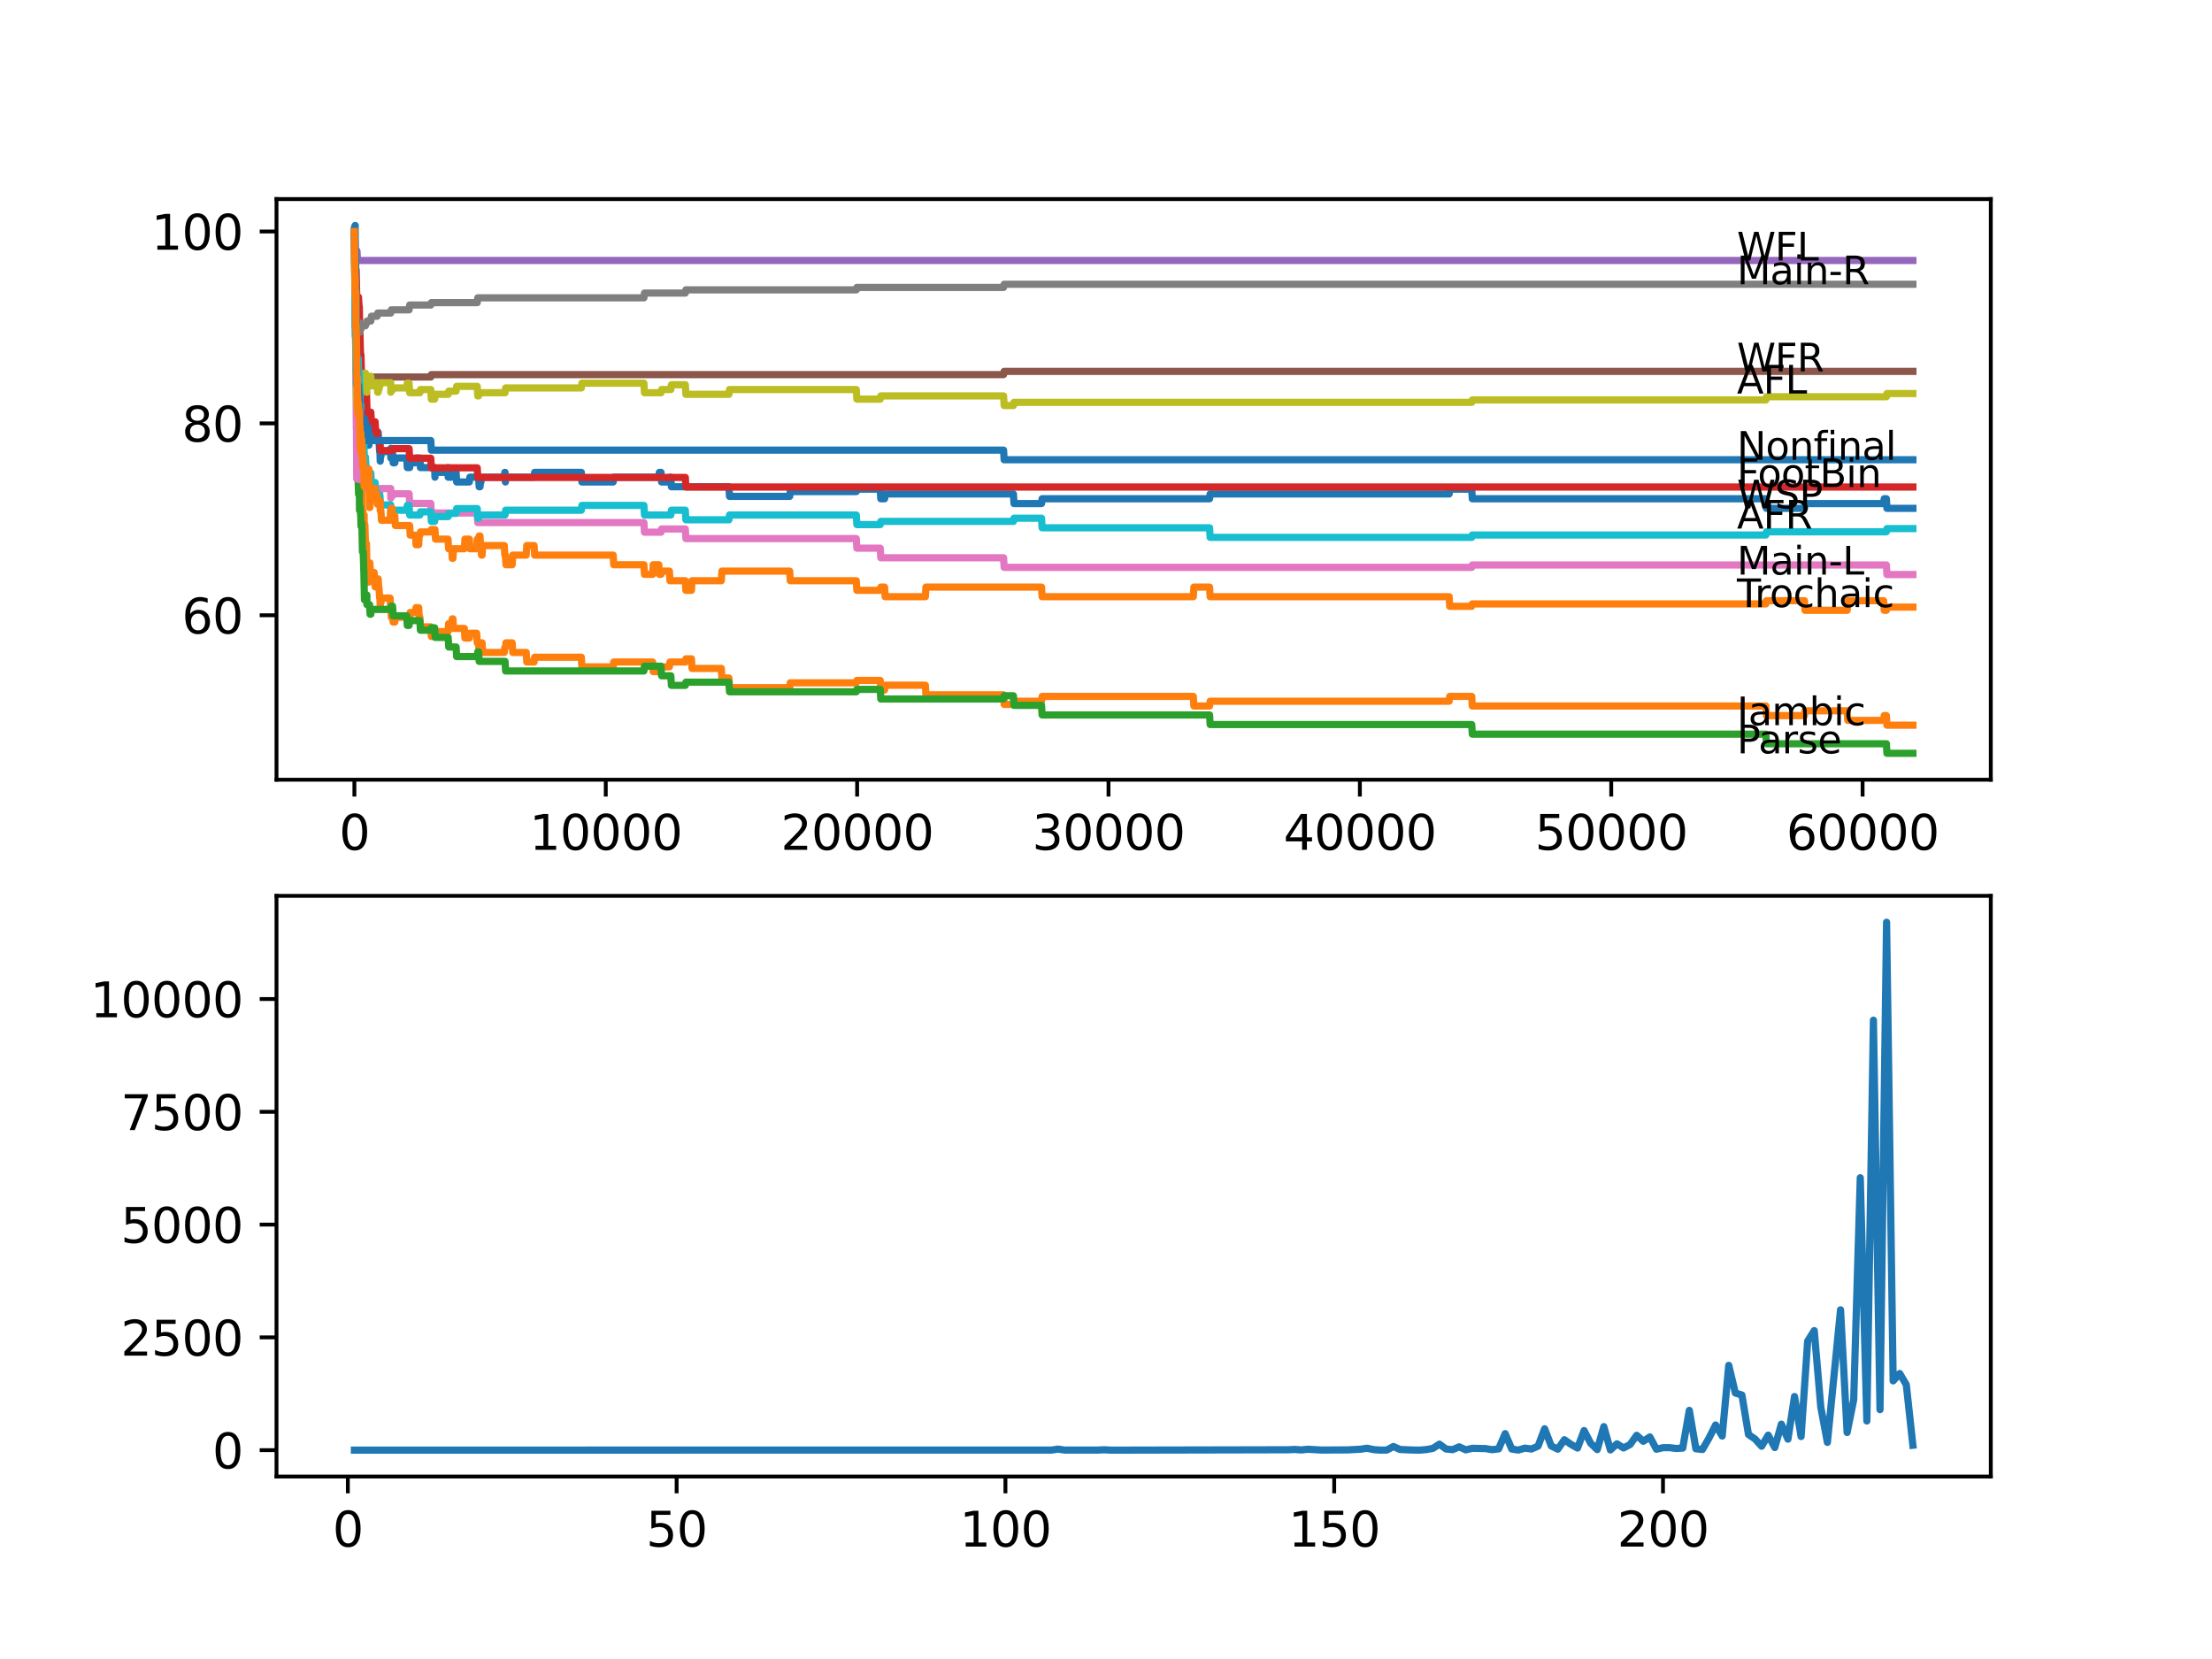 <?xml version="1.0" encoding="utf-8" standalone="no"?>
<!DOCTYPE svg PUBLIC "-//W3C//DTD SVG 1.1//EN"
  "http://www.w3.org/Graphics/SVG/1.1/DTD/svg11.dtd">
<svg xmlns:xlink="http://www.w3.org/1999/xlink" width="460.8pt" height="345.6pt" viewBox="0 0 460.8 345.6" xmlns="http://www.w3.org/2000/svg" version="1.1">
 <defs>
  <style type="text/css">*{stroke-linejoin: round; stroke-linecap: butt}</style>
 </defs>
 <g id="figure_1">
  <g id="patch_1">
   <path d="M 0 345.6 
L 460.8 345.6 
L 460.8 0 
L 0 0 
z
" style="fill: #ffffff"/>
  </g>
  <g id="axes_1">
   <g id="patch_2">
    <path d="M 57.6 162.432 
L 414.72 162.432 
L 414.72 41.472 
L 57.6 41.472 
z
" style="fill: #ffffff"/>
   </g>
   <g id="matplotlib.axis_1">
    <g id="xtick_1">
     <g id="line2d_1">
      <defs>
       <path id="mcc5dd0ac11" d="M 0 0 
L 0 3.5 
" style="stroke: #000000; stroke-width: 0.8"/>
      </defs>
      <g>
       <use xlink:href="#mcc5dd0ac11" x="73.827" y="162.432" style="stroke: #000000; stroke-width: 0.8"/>
      </g>
     </g>
     <g id="text_1">
      <!-- 0 -->
      <g transform="translate(70.646 177.03)scale(0.1 -0.1)">
       <defs>
        <path id="DejaVuSans-30" d="M 2034 4250 
Q 1547 4250 1301 3770 
Q 1056 3291 1056 2328 
Q 1056 1369 1301 889 
Q 1547 409 2034 409 
Q 2525 409 2770 889 
Q 3016 1369 3016 2328 
Q 3016 3291 2770 3770 
Q 2525 4250 2034 4250 
z
M 2034 4750 
Q 2819 4750 3233 4129 
Q 3647 3509 3647 2328 
Q 3647 1150 3233 529 
Q 2819 -91 2034 -91 
Q 1250 -91 836 529 
Q 422 1150 422 2328 
Q 422 3509 836 4129 
Q 1250 4750 2034 4750 
z
" transform="scale(0.016)"/>
       </defs>
       <use xlink:href="#DejaVuSans-30"/>
      </g>
     </g>
    </g>
    <g id="xtick_2">
     <g id="line2d_2">
      <g>
       <use xlink:href="#mcc5dd0ac11" x="126.192" y="162.432" style="stroke: #000000; stroke-width: 0.8"/>
      </g>
     </g>
     <g id="text_2">
      <!-- 10000 -->
      <g transform="translate(110.286 177.03)scale(0.1 -0.1)">
       <defs>
        <path id="DejaVuSans-31" d="M 794 531 
L 1825 531 
L 1825 4091 
L 703 3866 
L 703 4441 
L 1819 4666 
L 2450 4666 
L 2450 531 
L 3481 531 
L 3481 0 
L 794 0 
L 794 531 
z
" transform="scale(0.016)"/>
       </defs>
       <use xlink:href="#DejaVuSans-31"/>
       <use xlink:href="#DejaVuSans-30" x="63.623"/>
       <use xlink:href="#DejaVuSans-30" x="127.246"/>
       <use xlink:href="#DejaVuSans-30" x="190.869"/>
       <use xlink:href="#DejaVuSans-30" x="254.492"/>
      </g>
     </g>
    </g>
    <g id="xtick_3">
     <g id="line2d_3">
      <g>
       <use xlink:href="#mcc5dd0ac11" x="178.556" y="162.432" style="stroke: #000000; stroke-width: 0.8"/>
      </g>
     </g>
     <g id="text_3">
      <!-- 20000 -->
      <g transform="translate(162.65 177.03)scale(0.1 -0.1)">
       <defs>
        <path id="DejaVuSans-32" d="M 1228 531 
L 3431 531 
L 3431 0 
L 469 0 
L 469 531 
Q 828 903 1448 1529 
Q 2069 2156 2228 2338 
Q 2531 2678 2651 2914 
Q 2772 3150 2772 3378 
Q 2772 3750 2511 3984 
Q 2250 4219 1831 4219 
Q 1534 4219 1204 4116 
Q 875 4013 500 3803 
L 500 4441 
Q 881 4594 1212 4672 
Q 1544 4750 1819 4750 
Q 2544 4750 2975 4387 
Q 3406 4025 3406 3419 
Q 3406 3131 3298 2873 
Q 3191 2616 2906 2266 
Q 2828 2175 2409 1742 
Q 1991 1309 1228 531 
z
" transform="scale(0.016)"/>
       </defs>
       <use xlink:href="#DejaVuSans-32"/>
       <use xlink:href="#DejaVuSans-30" x="63.623"/>
       <use xlink:href="#DejaVuSans-30" x="127.246"/>
       <use xlink:href="#DejaVuSans-30" x="190.869"/>
       <use xlink:href="#DejaVuSans-30" x="254.492"/>
      </g>
     </g>
    </g>
    <g id="xtick_4">
     <g id="line2d_4">
      <g>
       <use xlink:href="#mcc5dd0ac11" x="230.921" y="162.432" style="stroke: #000000; stroke-width: 0.8"/>
      </g>
     </g>
     <g id="text_4">
      <!-- 30000 -->
      <g transform="translate(215.015 177.03)scale(0.1 -0.1)">
       <defs>
        <path id="DejaVuSans-33" d="M 2597 2516 
Q 3050 2419 3304 2112 
Q 3559 1806 3559 1356 
Q 3559 666 3084 287 
Q 2609 -91 1734 -91 
Q 1441 -91 1130 -33 
Q 819 25 488 141 
L 488 750 
Q 750 597 1062 519 
Q 1375 441 1716 441 
Q 2309 441 2620 675 
Q 2931 909 2931 1356 
Q 2931 1769 2642 2001 
Q 2353 2234 1838 2234 
L 1294 2234 
L 1294 2753 
L 1863 2753 
Q 2328 2753 2575 2939 
Q 2822 3125 2822 3475 
Q 2822 3834 2567 4026 
Q 2313 4219 1838 4219 
Q 1578 4219 1281 4162 
Q 984 4106 628 3988 
L 628 4550 
Q 988 4650 1302 4700 
Q 1616 4750 1894 4750 
Q 2613 4750 3031 4423 
Q 3450 4097 3450 3541 
Q 3450 3153 3228 2886 
Q 3006 2619 2597 2516 
z
" transform="scale(0.016)"/>
       </defs>
       <use xlink:href="#DejaVuSans-33"/>
       <use xlink:href="#DejaVuSans-30" x="63.623"/>
       <use xlink:href="#DejaVuSans-30" x="127.246"/>
       <use xlink:href="#DejaVuSans-30" x="190.869"/>
       <use xlink:href="#DejaVuSans-30" x="254.492"/>
      </g>
     </g>
    </g>
    <g id="xtick_5">
     <g id="line2d_5">
      <g>
       <use xlink:href="#mcc5dd0ac11" x="283.285" y="162.432" style="stroke: #000000; stroke-width: 0.8"/>
      </g>
     </g>
     <g id="text_5">
      <!-- 40000 -->
      <g transform="translate(267.379 177.03)scale(0.1 -0.1)">
       <defs>
        <path id="DejaVuSans-34" d="M 2419 4116 
L 825 1625 
L 2419 1625 
L 2419 4116 
z
M 2253 4666 
L 3047 4666 
L 3047 1625 
L 3713 1625 
L 3713 1100 
L 3047 1100 
L 3047 0 
L 2419 0 
L 2419 1100 
L 313 1100 
L 313 1709 
L 2253 4666 
z
" transform="scale(0.016)"/>
       </defs>
       <use xlink:href="#DejaVuSans-34"/>
       <use xlink:href="#DejaVuSans-30" x="63.623"/>
       <use xlink:href="#DejaVuSans-30" x="127.246"/>
       <use xlink:href="#DejaVuSans-30" x="190.869"/>
       <use xlink:href="#DejaVuSans-30" x="254.492"/>
      </g>
     </g>
    </g>
    <g id="xtick_6">
     <g id="line2d_6">
      <g>
       <use xlink:href="#mcc5dd0ac11" x="335.65" y="162.432" style="stroke: #000000; stroke-width: 0.8"/>
      </g>
     </g>
     <g id="text_6">
      <!-- 50000 -->
      <g transform="translate(319.744 177.03)scale(0.1 -0.1)">
       <defs>
        <path id="DejaVuSans-35" d="M 691 4666 
L 3169 4666 
L 3169 4134 
L 1269 4134 
L 1269 2991 
Q 1406 3038 1543 3061 
Q 1681 3084 1819 3084 
Q 2600 3084 3056 2656 
Q 3513 2228 3513 1497 
Q 3513 744 3044 326 
Q 2575 -91 1722 -91 
Q 1428 -91 1123 -41 
Q 819 9 494 109 
L 494 744 
Q 775 591 1075 516 
Q 1375 441 1709 441 
Q 2250 441 2565 725 
Q 2881 1009 2881 1497 
Q 2881 1984 2565 2268 
Q 2250 2553 1709 2553 
Q 1456 2553 1204 2497 
Q 953 2441 691 2322 
L 691 4666 
z
" transform="scale(0.016)"/>
       </defs>
       <use xlink:href="#DejaVuSans-35"/>
       <use xlink:href="#DejaVuSans-30" x="63.623"/>
       <use xlink:href="#DejaVuSans-30" x="127.246"/>
       <use xlink:href="#DejaVuSans-30" x="190.869"/>
       <use xlink:href="#DejaVuSans-30" x="254.492"/>
      </g>
     </g>
    </g>
    <g id="xtick_7">
     <g id="line2d_7">
      <g>
       <use xlink:href="#mcc5dd0ac11" x="388.014" y="162.432" style="stroke: #000000; stroke-width: 0.8"/>
      </g>
     </g>
     <g id="text_7">
      <!-- 60000 -->
      <g transform="translate(372.108 177.03)scale(0.1 -0.1)">
       <defs>
        <path id="DejaVuSans-36" d="M 2113 2584 
Q 1688 2584 1439 2293 
Q 1191 2003 1191 1497 
Q 1191 994 1439 701 
Q 1688 409 2113 409 
Q 2538 409 2786 701 
Q 3034 994 3034 1497 
Q 3034 2003 2786 2293 
Q 2538 2584 2113 2584 
z
M 3366 4563 
L 3366 3988 
Q 3128 4100 2886 4159 
Q 2644 4219 2406 4219 
Q 1781 4219 1451 3797 
Q 1122 3375 1075 2522 
Q 1259 2794 1537 2939 
Q 1816 3084 2150 3084 
Q 2853 3084 3261 2657 
Q 3669 2231 3669 1497 
Q 3669 778 3244 343 
Q 2819 -91 2113 -91 
Q 1303 -91 875 529 
Q 447 1150 447 2328 
Q 447 3434 972 4092 
Q 1497 4750 2381 4750 
Q 2619 4750 2861 4703 
Q 3103 4656 3366 4563 
z
" transform="scale(0.016)"/>
       </defs>
       <use xlink:href="#DejaVuSans-36"/>
       <use xlink:href="#DejaVuSans-30" x="63.623"/>
       <use xlink:href="#DejaVuSans-30" x="127.246"/>
       <use xlink:href="#DejaVuSans-30" x="190.869"/>
       <use xlink:href="#DejaVuSans-30" x="254.492"/>
      </g>
     </g>
    </g>
   </g>
   <g id="matplotlib.axis_2">
    <g id="ytick_1">
     <g id="line2d_8">
      <defs>
       <path id="m8ee62b97ad" d="M 0 0 
L -3.5 0 
" style="stroke: #000000; stroke-width: 0.8"/>
      </defs>
      <g>
       <use xlink:href="#m8ee62b97ad" x="57.6" y="128.171" style="stroke: #000000; stroke-width: 0.8"/>
      </g>
     </g>
     <g id="text_8">
      <!-- 60 -->
      <g transform="translate(37.875 131.97)scale(0.1 -0.1)">
       <use xlink:href="#DejaVuSans-36"/>
       <use xlink:href="#DejaVuSans-30" x="63.623"/>
      </g>
     </g>
    </g>
    <g id="ytick_2">
     <g id="line2d_9">
      <g>
       <use xlink:href="#m8ee62b97ad" x="57.6" y="88.196" style="stroke: #000000; stroke-width: 0.8"/>
      </g>
     </g>
     <g id="text_9">
      <!-- 80 -->
      <g transform="translate(37.875 91.996)scale(0.1 -0.1)">
       <defs>
        <path id="DejaVuSans-38" d="M 2034 2216 
Q 1584 2216 1326 1975 
Q 1069 1734 1069 1313 
Q 1069 891 1326 650 
Q 1584 409 2034 409 
Q 2484 409 2743 651 
Q 3003 894 3003 1313 
Q 3003 1734 2745 1975 
Q 2488 2216 2034 2216 
z
M 1403 2484 
Q 997 2584 770 2862 
Q 544 3141 544 3541 
Q 544 4100 942 4425 
Q 1341 4750 2034 4750 
Q 2731 4750 3128 4425 
Q 3525 4100 3525 3541 
Q 3525 3141 3298 2862 
Q 3072 2584 2669 2484 
Q 3125 2378 3379 2068 
Q 3634 1759 3634 1313 
Q 3634 634 3220 271 
Q 2806 -91 2034 -91 
Q 1263 -91 848 271 
Q 434 634 434 1313 
Q 434 1759 690 2068 
Q 947 2378 1403 2484 
z
M 1172 3481 
Q 1172 3119 1398 2916 
Q 1625 2713 2034 2713 
Q 2441 2713 2670 2916 
Q 2900 3119 2900 3481 
Q 2900 3844 2670 4047 
Q 2441 4250 2034 4250 
Q 1625 4250 1398 4047 
Q 1172 3844 1172 3481 
z
" transform="scale(0.016)"/>
       </defs>
       <use xlink:href="#DejaVuSans-38"/>
       <use xlink:href="#DejaVuSans-30" x="63.623"/>
      </g>
     </g>
    </g>
    <g id="ytick_3">
     <g id="line2d_10">
      <g>
       <use xlink:href="#m8ee62b97ad" x="57.6" y="48.222" style="stroke: #000000; stroke-width: 0.8"/>
      </g>
     </g>
     <g id="text_10">
      <!-- 100 -->
      <g transform="translate(31.512 52.021)scale(0.1 -0.1)">
       <use xlink:href="#DejaVuSans-31"/>
       <use xlink:href="#DejaVuSans-30" x="63.623"/>
       <use xlink:href="#DejaVuSans-30" x="127.246"/>
      </g>
     </g>
    </g>
   </g>
   <g id="line2d_11">
    <path d="M 73.833 48.222 
L 73.843 47.489 
L 73.848 49.488 
L 73.901 49.202 
L 74.016 62.027 
L 74.042 61.528 
L 74.047 60.861 
L 74.11 65.858 
L 74.131 63.693 
L 74.267 75.052 
L 74.299 74.653 
L 74.314 78.25 
L 74.419 81.748 
L 74.372 77.251 
L 74.43 80.749 
L 74.456 80.749 
L 74.555 78.75 
L 74.472 81.748 
L 74.571 79.749 
L 74.576 79.749 
L 74.587 78.75 
L 74.592 80.749 
L 74.686 79.749 
L 74.697 79.749 
L 74.812 82.748 
L 74.859 82.748 
L 74.901 88.744 
L 74.98 86.745 
L 74.99 86.745 
L 75.063 88.744 
L 75.1 87.744 
L 75.158 86.745 
L 75.194 89.743 
L 75.199 89.743 
L 75.22 89.743 
L 75.341 87.744 
L 75.346 87.744 
L 75.451 83.747 
L 75.461 85.746 
L 75.535 88.744 
L 75.576 87.744 
L 75.665 87.744 
L 75.692 86.745 
L 75.697 88.744 
L 75.77 88.744 
L 75.796 88.744 
L 75.917 85.746 
L 75.948 87.744 
L 76.027 86.745 
L 76.409 86.745 
L 76.535 92.741 
L 76.854 92.741 
L 76.98 88.744 
L 77.095 90.742 
L 78.085 90.742 
L 78.142 89.743 
L 78.148 91.742 
L 78.189 91.742 
L 78.53 91.742 
L 78.645 90.076 
L 78.781 90.076 
L 78.896 92.075 
L 78.964 92.075 
L 79.08 94.074 
L 79.148 94.074 
L 79.205 96.072 
L 79.258 95.073 
L 79.352 95.073 
L 79.467 94.074 
L 81.399 94.074 
L 81.41 93.407 
L 81.415 95.406 
L 81.499 95.406 
L 81.646 95.406 
L 81.761 94.407 
L 81.782 94.407 
L 81.897 96.406 
L 82.248 96.406 
L 82.363 95.406 
L 84.73 95.406 
L 84.845 97.405 
L 85.337 97.405 
L 85.452 96.406 
L 86.547 96.406 
L 86.662 95.406 
L 87.468 95.406 
L 87.584 97.405 
L 90.542 97.405 
L 90.61 99.404 
L 90.652 98.404 
L 93.338 98.404 
L 93.365 97.405 
L 93.37 99.404 
L 93.443 99.404 
L 94.098 99.404 
L 94.213 98.404 
L 95.014 98.404 
L 95.129 100.403 
L 97.769 100.403 
L 97.884 99.404 
L 99.701 99.404 
L 99.816 101.402 
L 99.994 101.402 
L 100.109 100.403 
L 100.188 100.403 
L 100.303 99.404 
L 105.047 99.404 
L 105.162 98.404 
L 105.21 98.404 
L 105.288 100.403 
L 105.319 99.404 
L 111.258 99.404 
L 111.373 98.404 
L 121.102 98.404 
L 121.217 100.403 
L 127.737 100.403 
L 127.852 99.404 
L 137.246 99.404 
L 137.361 98.404 
L 137.702 98.404 
L 137.817 100.403 
L 139.445 100.403 
L 139.561 99.404 
L 139.749 99.404 
L 139.864 101.402 
L 151.851 101.402 
L 151.966 103.401 
L 164.507 103.401 
L 164.622 102.402 
L 178.384 102.402 
L 178.499 101.902 
L 183.369 101.902 
L 183.484 103.901 
L 184.275 103.901 
L 184.39 102.901 
L 211.117 102.901 
L 211.232 104.9 
L 216.971 104.9 
L 217.086 103.901 
L 251.977 103.901 
L 252.092 102.901 
L 301.885 102.901 
L 302 101.902 
L 306.588 101.902 
L 306.703 103.901 
L 367.865 103.901 
L 367.98 105.899 
L 375.908 105.899 
L 376.023 104.9 
L 392.397 104.9 
L 392.512 103.901 
L 392.968 103.901 
L 393.083 105.899 
L 398.487 105.899 
L 398.487 105.899 
" clip-path="url(#paf89845b3e)" style="fill: none; stroke: #1f77b4; stroke-width: 1.5; stroke-linecap: square"/>
   </g>
   <g id="line2d_12">
    <path d="M 73.833 48.222 
L 73.838 47.822 
L 73.906 50.868 
L 74.042 61.861 
L 74.047 61.861 
L 74.163 68.357 
L 74.173 67.857 
L 74.178 67.191 
L 74.231 74.186 
L 74.252 74.186 
L 74.367 84.613 
L 74.383 83.614 
L 74.403 80.949 
L 74.44 85.945 
L 74.477 83.447 
L 74.602 90.942 
L 74.634 90.942 
L 74.655 89.943 
L 74.702 95.939 
L 74.723 94.94 
L 74.728 94.94 
L 74.843 96.939 
L 74.859 96.939 
L 74.901 98.937 
L 74.969 96.939 
L 74.99 96.939 
L 75.021 98.937 
L 75.069 95.939 
L 75.1 97.938 
L 75.142 96.939 
L 75.152 100.936 
L 75.189 99.27 
L 75.262 102.268 
L 75.304 101.269 
L 75.32 101.269 
L 75.404 104.267 
L 75.43 102.268 
L 75.435 102.268 
L 75.487 108.265 
L 75.556 106.266 
L 75.582 106.266 
L 75.697 109.264 
L 75.796 109.264 
L 75.859 107.265 
L 75.87 111.263 
L 75.896 111.263 
L 75.901 111.263 
L 76.011 109.264 
L 76.132 113.261 
L 76.346 113.261 
L 76.477 121.256 
L 76.854 121.256 
L 76.985 117.259 
L 77.048 117.259 
L 77.163 119.258 
L 77.949 119.258 
L 78.064 121.256 
L 78.085 121.256 
L 78.142 120.257 
L 78.148 122.256 
L 78.189 122.256 
L 78.53 122.256 
L 78.645 120.59 
L 78.781 120.59 
L 78.896 122.589 
L 78.964 122.589 
L 79.08 124.588 
L 79.148 124.588 
L 79.205 126.586 
L 79.258 125.587 
L 79.352 125.587 
L 79.467 124.588 
L 81.268 124.588 
L 81.384 126.586 
L 81.41 126.586 
L 81.525 128.585 
L 81.646 128.585 
L 81.761 127.586 
L 81.782 127.586 
L 81.897 129.584 
L 82.248 129.584 
L 82.363 128.585 
L 85.337 128.585 
L 85.452 127.586 
L 86.547 127.586 
L 86.662 126.586 
L 87.222 126.586 
L 87.338 128.585 
L 87.468 128.585 
L 87.584 130.584 
L 89.741 130.584 
L 89.856 132.583 
L 90.61 132.583 
L 90.726 131.583 
L 93.338 131.583 
L 93.454 129.918 
L 94.098 129.918 
L 94.213 128.918 
L 94.354 128.918 
L 94.47 130.917 
L 96.737 130.917 
L 96.852 132.916 
L 97.769 132.916 
L 97.884 131.916 
L 99.303 131.916 
L 99.418 133.915 
L 99.701 133.915 
L 99.816 135.914 
L 99.994 135.914 
L 100.109 134.914 
L 100.188 134.914 
L 100.303 133.915 
L 100.429 133.915 
L 100.544 135.914 
L 105.047 135.914 
L 105.162 134.914 
L 105.288 134.914 
L 105.403 133.915 
L 106.697 133.915 
L 106.812 135.914 
L 109.619 135.914 
L 109.734 137.913 
L 111.258 137.913 
L 111.373 136.913 
L 121.102 136.913 
L 121.217 138.912 
L 127.737 138.912 
L 127.852 137.913 
L 135.953 137.913 
L 136.068 139.911 
L 137.246 139.911 
L 137.361 138.912 
L 139.445 138.912 
L 139.561 137.913 
L 142.765 137.913 
L 142.881 137.246 
L 144.043 137.246 
L 144.158 139.245 
L 150.269 139.245 
L 150.384 141.244 
L 151.851 141.244 
L 151.966 143.242 
L 164.507 143.242 
L 164.622 142.243 
L 178.384 142.243 
L 178.499 141.743 
L 183.369 141.743 
L 183.484 143.742 
L 184.275 143.742 
L 184.39 142.743 
L 192.773 142.743 
L 192.889 144.742 
L 209.064 144.742 
L 209.179 146.74 
L 211.117 146.74 
L 211.232 146.074 
L 216.971 146.074 
L 217.086 145.075 
L 248.589 145.075 
L 248.704 147.073 
L 251.977 147.073 
L 252.092 146.074 
L 301.885 146.074 
L 302 145.075 
L 306.588 145.075 
L 306.703 147.073 
L 367.865 147.073 
L 367.98 149.072 
L 375.908 149.072 
L 376.023 148.073 
L 384.804 148.073 
L 384.92 150.072 
L 392.397 150.072 
L 392.512 149.072 
L 392.968 149.072 
L 393.083 151.071 
L 398.487 151.071 
L 398.487 151.071 
" clip-path="url(#paf89845b3e)" style="fill: none; stroke: #ff7f0e; stroke-width: 1.5; stroke-linecap: square"/>
   </g>
   <g id="line2d_13">
    <path d="M 73.833 48.222 
L 73.985 64.925 
L 73.99 64.925 
L 73.995 64.592 
L 74.016 68.09 
L 74.063 66.591 
L 74.194 75.519 
L 74.205 75.519 
L 74.231 74.353 
L 74.257 79.949 
L 74.267 79.949 
L 74.409 95.04 
L 74.414 94.54 
L 74.419 94.14 
L 74.472 98.138 
L 74.477 98.138 
L 74.482 98.138 
L 74.555 97.472 
L 74.561 99.47 
L 74.582 99.47 
L 74.587 99.47 
L 74.702 102.968 
L 74.849 102.968 
L 74.864 102.302 
L 74.885 106.299 
L 74.938 105.633 
L 75.032 105.633 
L 75.147 107.632 
L 75.158 107.632 
L 75.199 109.63 
L 75.268 108.964 
L 75.377 108.964 
L 75.503 114.96 
L 75.665 114.96 
L 75.786 118.958 
L 75.796 118.958 
L 75.922 124.954 
L 76.121 124.954 
L 76.236 124.454 
L 76.346 124.454 
L 76.43 123.955 
L 76.435 125.953 
L 76.44 125.953 
L 76.98 125.953 
L 77.095 127.952 
L 77.252 127.952 
L 77.367 126.953 
L 81.399 126.953 
L 81.515 126.287 
L 81.782 126.287 
L 81.897 128.285 
L 84.73 128.285 
L 84.845 130.284 
L 85.222 130.284 
L 85.337 129.285 
L 87.468 129.285 
L 87.584 131.283 
L 89.741 131.283 
L 89.856 130.784 
L 90.542 130.784 
L 90.657 132.782 
L 93.365 132.782 
L 93.48 134.781 
L 95.014 134.781 
L 95.129 136.78 
L 99.413 136.78 
L 99.528 135.781 
L 99.701 135.781 
L 99.816 137.779 
L 105.21 137.779 
L 105.325 139.778 
L 134.136 139.778 
L 134.251 138.779 
L 137.702 138.779 
L 137.817 140.777 
L 139.749 140.777 
L 139.864 142.776 
L 142.765 142.776 
L 142.881 142.11 
L 151.851 142.11 
L 151.966 144.109 
L 178.384 144.109 
L 178.499 143.609 
L 183.369 143.609 
L 183.484 145.608 
L 209.064 145.608 
L 209.179 144.941 
L 211.117 144.941 
L 211.232 146.94 
L 216.971 146.94 
L 217.086 148.939 
L 251.977 148.939 
L 252.092 150.938 
L 306.588 150.938 
L 306.703 152.936 
L 367.865 152.936 
L 367.98 154.935 
L 392.968 154.935 
L 393.083 156.934 
L 398.487 156.934 
L 398.487 156.934 
" clip-path="url(#paf89845b3e)" style="fill: none; stroke: #2ca02c; stroke-width: 1.5; stroke-linecap: square"/>
   </g>
   <g id="line2d_14">
    <path d="M 73.833 48.222 
L 73.838 48.222 
L 73.859 47.889 
L 73.864 49.887 
L 73.901 49.388 
L 73.958 56.716 
L 74.026 55.55 
L 74.1 54.884 
L 74.105 56.883 
L 74.131 56.217 
L 74.194 56.217 
L 74.32 61.88 
L 74.681 61.88 
L 74.796 63.879 
L 74.849 63.879 
L 74.974 69.875 
L 74.99 69.875 
L 75.11 73.872 
L 75.189 73.872 
L 75.309 77.87 
L 75.451 77.87 
L 75.566 79.868 
L 76.121 79.868 
L 76.236 81.867 
L 76.346 81.867 
L 76.467 85.865 
L 77.252 85.865 
L 77.367 87.863 
L 78.142 87.863 
L 78.258 89.862 
L 78.566 89.862 
L 78.682 91.861 
L 79.148 91.861 
L 79.263 93.86 
L 81.782 93.86 
L 81.897 93.46 
L 85.222 93.46 
L 85.337 95.458 
L 89.741 95.458 
L 89.856 97.457 
L 99.413 97.457 
L 99.528 99.456 
L 142.765 99.456 
L 142.881 101.455 
L 398.487 101.455 
L 398.487 101.455 
" clip-path="url(#paf89845b3e)" style="fill: none; stroke: #d62728; stroke-width: 1.5; stroke-linecap: square"/>
   </g>
   <g id="line2d_15">
    <path d="M 73.833 48.222 
L 73.927 53.599 
L 73.953 52.933 
L 74.194 52.933 
L 74.309 52.267 
L 74.362 52.267 
L 74.477 54.266 
L 398.487 54.266 
L 398.487 54.266 
" clip-path="url(#paf89845b3e)" style="fill: none; stroke: #9467bd; stroke-width: 1.5; stroke-linecap: square"/>
   </g>
   <g id="line2d_16">
    <path d="M 73.833 48.222 
L 73.985 65.544 
L 73.99 65.544 
L 74.011 64.711 
L 74.037 67.876 
L 74.063 67.376 
L 74.184 72.806 
L 74.194 72.806 
L 74.262 80.901 
L 74.32 78.436 
L 74.398 78.436 
L 74.414 80.435 
L 74.513 80.035 
L 74.681 80.035 
L 74.796 79.535 
L 74.849 79.535 
L 74.88 78.869 
L 74.885 80.868 
L 74.953 80.201 
L 75.199 80.201 
L 75.315 79.535 
L 76.121 79.535 
L 76.236 79.036 
L 76.346 79.036 
L 76.461 78.536 
L 89.741 78.536 
L 89.856 78.036 
L 209.064 78.036 
L 209.179 77.37 
L 398.487 77.37 
L 398.487 77.37 
" clip-path="url(#paf89845b3e)" style="fill: none; stroke: #8c564b; stroke-width: 1.5; stroke-linecap: square"/>
   </g>
   <g id="line2d_17">
    <path d="M 73.833 48.222 
L 73.838 47.822 
L 73.875 53.133 
L 73.88 53.133 
L 74.026 66.958 
L 74.032 66.958 
L 74.042 66.458 
L 74.074 71.788 
L 74.095 71.288 
L 74.1 71.288 
L 74.231 89.443 
L 74.252 88.277 
L 74.257 87.778 
L 74.283 93.774 
L 74.314 99.77 
L 74.403 97.605 
L 74.409 97.605 
L 74.419 97.105 
L 74.424 99.104 
L 74.513 97.938 
L 74.587 97.938 
L 74.681 96.439 
L 74.686 98.438 
L 74.692 98.438 
L 74.697 98.438 
L 74.817 97.105 
L 74.849 97.105 
L 74.964 99.937 
L 74.99 99.937 
L 75.11 98.271 
L 75.189 98.271 
L 75.199 97.605 
L 75.205 99.603 
L 75.288 99.603 
L 75.451 99.603 
L 75.566 98.438 
L 75.692 98.438 
L 75.807 97.771 
L 76.121 97.771 
L 76.236 99.77 
L 76.346 99.77 
L 76.414 101.769 
L 76.456 100.436 
L 77.252 100.436 
L 77.367 102.435 
L 78.142 102.435 
L 78.258 101.769 
L 78.566 101.769 
L 78.682 103.768 
L 78.781 103.768 
L 78.896 103.101 
L 78.964 103.101 
L 79.08 102.435 
L 79.148 102.435 
L 79.263 101.769 
L 81.399 101.769 
L 81.41 103.768 
L 81.509 103.268 
L 81.782 103.268 
L 81.897 102.868 
L 85.222 102.868 
L 85.337 104.867 
L 89.741 104.867 
L 89.856 106.866 
L 99.413 106.866 
L 99.528 108.864 
L 134.136 108.864 
L 134.251 110.863 
L 137.702 110.863 
L 137.817 110.197 
L 142.765 110.197 
L 142.881 112.196 
L 178.384 112.196 
L 178.499 114.194 
L 183.369 114.194 
L 183.484 116.193 
L 209.064 116.193 
L 209.179 118.192 
L 306.588 118.192 
L 306.703 117.692 
L 392.968 117.692 
L 393.083 119.691 
L 398.487 119.691 
L 398.487 119.691 
" clip-path="url(#paf89845b3e)" style="fill: none; stroke: #e377c2; stroke-width: 1.5; stroke-linecap: square"/>
   </g>
   <g id="line2d_18">
    <path d="M 73.833 48.222 
L 73.932 56.383 
L 73.958 54.718 
L 73.964 54.718 
L 73.974 53.718 
L 74.037 58.049 
L 74.063 56.883 
L 74.184 61.147 
L 74.194 61.147 
L 74.262 69.242 
L 74.32 66.777 
L 74.398 66.777 
L 74.414 68.775 
L 74.513 68.376 
L 74.681 68.376 
L 74.796 67.876 
L 74.849 67.876 
L 74.88 67.21 
L 74.885 69.208 
L 74.953 68.542 
L 75.199 68.542 
L 75.315 67.876 
L 76.121 67.876 
L 76.236 67.376 
L 76.346 67.376 
L 76.461 66.877 
L 77.252 66.877 
L 77.367 65.877 
L 78.566 65.877 
L 78.682 65.211 
L 81.399 65.211 
L 81.515 64.545 
L 85.222 64.545 
L 85.337 63.545 
L 89.741 63.545 
L 89.856 63.046 
L 99.413 63.046 
L 99.528 62.046 
L 134.136 62.046 
L 134.251 61.047 
L 142.765 61.047 
L 142.881 60.381 
L 178.384 60.381 
L 178.499 59.881 
L 209.064 59.881 
L 209.179 59.215 
L 398.487 59.215 
L 398.487 59.215 
" clip-path="url(#paf89845b3e)" style="fill: none; stroke: #7f7f7f; stroke-width: 1.5; stroke-linecap: square"/>
   </g>
   <g id="line2d_19">
    <path d="M 73.833 48.222 
L 73.838 47.822 
L 73.885 52.633 
L 73.89 52.633 
L 74.021 63.293 
L 74.026 62.96 
L 74.042 61.794 
L 74.105 66.624 
L 74.115 66.624 
L 74.231 77.617 
L 74.252 76.451 
L 74.257 75.952 
L 74.288 82.781 
L 74.294 82.781 
L 74.299 82.781 
L 74.383 84.946 
L 74.409 83.281 
L 74.419 82.381 
L 74.424 84.38 
L 74.519 83.214 
L 74.555 83.214 
L 74.676 80.715 
L 74.681 80.715 
L 74.697 82.714 
L 74.791 81.382 
L 74.849 81.382 
L 74.859 83.38 
L 74.885 81.215 
L 74.964 83.214 
L 74.99 83.214 
L 75.116 80.882 
L 75.158 80.882 
L 75.199 79.55 
L 75.205 81.548 
L 75.262 81.548 
L 75.451 81.548 
L 75.576 79.383 
L 75.692 79.383 
L 75.807 78.717 
L 75.917 78.717 
L 76.032 77.717 
L 76.121 77.717 
L 76.236 79.716 
L 76.346 79.716 
L 76.409 81.715 
L 76.435 79.383 
L 76.456 79.383 
L 76.98 79.383 
L 77.095 78.384 
L 77.252 78.384 
L 77.367 80.382 
L 78.142 80.382 
L 78.258 79.716 
L 78.566 79.716 
L 78.682 81.715 
L 78.781 81.715 
L 78.896 81.049 
L 78.964 81.049 
L 79.08 80.382 
L 79.148 80.382 
L 79.263 79.716 
L 81.399 79.716 
L 81.41 81.715 
L 81.509 81.215 
L 81.782 81.215 
L 81.897 80.815 
L 84.73 80.815 
L 84.845 79.816 
L 85.222 79.816 
L 85.337 81.815 
L 87.468 81.815 
L 87.584 81.149 
L 89.741 81.149 
L 89.856 83.147 
L 90.542 83.147 
L 90.657 82.148 
L 93.365 82.148 
L 93.48 81.482 
L 95.014 81.482 
L 95.129 80.482 
L 99.413 80.482 
L 99.528 82.481 
L 99.701 82.481 
L 99.816 81.815 
L 105.21 81.815 
L 105.325 80.815 
L 121.102 80.815 
L 121.217 79.816 
L 134.136 79.816 
L 134.251 81.815 
L 137.702 81.815 
L 137.817 81.149 
L 139.749 81.149 
L 139.864 80.149 
L 142.765 80.149 
L 142.881 82.148 
L 151.851 82.148 
L 151.966 81.149 
L 178.384 81.149 
L 178.499 83.147 
L 183.369 83.147 
L 183.484 82.481 
L 209.064 82.481 
L 209.179 84.48 
L 211.117 84.48 
L 211.232 83.813 
L 306.588 83.813 
L 306.703 83.314 
L 367.865 83.314 
L 367.98 82.648 
L 392.968 82.648 
L 393.083 81.981 
L 398.487 81.981 
L 398.487 81.981 
" clip-path="url(#paf89845b3e)" style="fill: none; stroke: #bcbd22; stroke-width: 1.5; stroke-linecap: square"/>
   </g>
   <g id="line2d_20">
    <path d="M 73.833 48.222 
L 73.838 48.222 
L 73.854 47.489 
L 73.864 51.486 
L 74.011 70.141 
L 74.021 69.142 
L 74.042 68.142 
L 74.047 70.141 
L 74.1 69.142 
L 74.215 77.47 
L 74.231 77.137 
L 74.241 77.137 
L 74.257 75.738 
L 74.288 80.168 
L 74.346 77.27 
L 74.362 77.27 
L 74.398 75.105 
L 74.477 76.204 
L 74.555 76.204 
L 74.644 74.705 
L 74.65 76.704 
L 74.66 76.704 
L 74.681 76.704 
L 74.697 78.702 
L 74.791 77.37 
L 74.849 77.37 
L 74.969 81.701 
L 74.99 81.701 
L 75.032 85.698 
L 75.105 85.032 
L 75.158 85.032 
L 75.189 84.366 
L 75.205 88.363 
L 75.241 88.363 
L 75.377 88.363 
L 75.461 92.36 
L 75.493 91.861 
L 75.608 90.861 
L 75.665 90.861 
L 75.692 92.86 
L 75.775 92.194 
L 75.796 92.194 
L 75.917 96.191 
L 76.032 95.192 
L 76.121 95.192 
L 76.236 97.191 
L 76.346 97.191 
L 76.43 100.189 
L 76.461 99.523 
L 76.98 99.523 
L 77.095 98.523 
L 77.252 98.523 
L 77.367 100.522 
L 78.142 100.522 
L 78.258 102.521 
L 78.566 102.521 
L 78.682 104.519 
L 78.781 104.519 
L 78.896 103.853 
L 78.964 103.853 
L 79.08 103.187 
L 79.148 103.187 
L 79.263 105.186 
L 81.399 105.186 
L 81.41 107.184 
L 81.509 106.685 
L 81.782 106.685 
L 81.897 106.285 
L 84.73 106.285 
L 84.845 105.286 
L 85.222 105.286 
L 85.337 107.284 
L 87.468 107.284 
L 87.584 106.618 
L 89.741 106.618 
L 89.856 108.617 
L 90.542 108.617 
L 90.657 107.617 
L 93.365 107.617 
L 93.48 106.951 
L 95.014 106.951 
L 95.129 105.952 
L 99.413 105.952 
L 99.528 107.951 
L 99.701 107.951 
L 99.816 107.284 
L 105.21 107.284 
L 105.325 106.285 
L 121.102 106.285 
L 121.217 105.286 
L 134.136 105.286 
L 134.251 107.284 
L 139.749 107.284 
L 139.864 106.285 
L 142.765 106.285 
L 142.881 108.284 
L 151.851 108.284 
L 151.966 107.284 
L 178.384 107.284 
L 178.499 109.283 
L 183.369 109.283 
L 183.484 108.617 
L 211.117 108.617 
L 211.232 107.951 
L 216.971 107.951 
L 217.086 109.949 
L 251.977 109.949 
L 252.092 111.948 
L 306.588 111.948 
L 306.703 111.448 
L 367.865 111.448 
L 367.98 110.782 
L 392.968 110.782 
L 393.083 110.116 
L 398.487 110.116 
L 398.487 110.116 
" clip-path="url(#paf89845b3e)" style="fill: none; stroke: #17becf; stroke-width: 1.5; stroke-linecap: square"/>
   </g>
   <g id="line2d_21">
    <path d="M 73.833 48.222 
L 73.906 47.137 
L 73.843 49.821 
L 73.943 47.97 
L 73.974 47.97 
L 73.99 46.97 
L 74.026 54.465 
L 74.047 53.966 
L 74.163 64.293 
L 74.184 63.793 
L 74.194 63.793 
L 74.205 63.127 
L 74.246 69.789 
L 74.262 68.79 
L 74.398 78.783 
L 74.414 78.284 
L 74.419 80.282 
L 74.493 80.282 
L 74.681 80.282 
L 74.796 82.281 
L 74.849 82.281 
L 74.964 85.779 
L 75.199 85.779 
L 75.315 87.778 
L 76.121 87.778 
L 76.236 89.776 
L 76.346 89.776 
L 76.461 91.775 
L 89.741 91.775 
L 89.856 93.774 
L 209.064 93.774 
L 209.179 95.773 
L 398.487 95.773 
L 398.487 95.773 
" clip-path="url(#paf89845b3e)" style="fill: none; stroke: #1f77b4; stroke-width: 1.5; stroke-linecap: square"/>
   </g>
   <g id="line2d_22">
    <path d="M 73.833 48.222 
L 73.974 60.814 
L 74.021 57.816 
L 74.032 61.813 
L 74.079 61.313 
L 74.105 61.313 
L 74.11 60.647 
L 74.142 68.642 
L 74.147 68.642 
L 74.21 67.743 
L 74.262 71.74 
L 74.267 71.74 
L 74.398 80.568 
L 74.403 80.568 
L 74.456 78.569 
L 74.477 84.565 
L 74.508 82.567 
L 74.513 82.567 
L 74.597 86.564 
L 74.629 84.565 
L 74.634 84.565 
L 74.655 86.564 
L 74.686 84.066 
L 74.744 86.064 
L 74.88 86.064 
L 74.901 85.565 
L 74.948 89.562 
L 74.953 89.562 
L 74.99 89.562 
L 75.021 88.896 
L 75.032 92.893 
L 75.063 92.227 
L 75.142 94.226 
L 75.152 90.228 
L 75.168 90.228 
L 75.173 90.228 
L 75.288 93.56 
L 75.32 93.56 
L 75.346 91.561 
L 75.409 94.559 
L 75.425 94.559 
L 75.466 93.393 
L 75.54 97.391 
L 75.582 97.391 
L 75.665 95.392 
L 75.692 97.391 
L 75.796 97.391 
L 75.859 101.388 
L 75.912 99.389 
L 75.948 99.389 
L 76.011 101.388 
L 76.058 99.389 
L 76.121 99.389 
L 76.236 98.89 
L 76.346 98.89 
L 76.467 97.724 
L 76.854 97.724 
L 76.985 105.719 
L 77.048 105.719 
L 77.163 103.72 
L 77.949 103.72 
L 78.064 101.721 
L 78.085 101.721 
L 78.142 103.72 
L 78.195 103.054 
L 78.53 103.054 
L 78.645 105.052 
L 79.148 105.052 
L 79.205 104.386 
L 79.211 106.385 
L 79.247 106.385 
L 79.352 106.385 
L 79.467 108.384 
L 81.268 108.384 
L 81.384 106.385 
L 81.41 106.385 
L 81.525 105.885 
L 81.646 105.885 
L 81.761 107.884 
L 81.782 107.884 
L 81.897 107.484 
L 82.248 107.484 
L 82.363 109.483 
L 85.337 109.483 
L 85.452 111.482 
L 86.547 111.482 
L 86.662 113.48 
L 87.222 113.48 
L 87.338 111.482 
L 87.468 111.482 
L 87.584 110.815 
L 89.741 110.815 
L 89.856 110.316 
L 90.61 110.316 
L 90.726 112.314 
L 93.338 112.314 
L 93.454 114.313 
L 94.098 114.313 
L 94.213 116.312 
L 94.354 116.312 
L 94.47 114.313 
L 96.737 114.313 
L 96.852 112.314 
L 97.769 112.314 
L 97.884 114.313 
L 99.303 114.313 
L 99.418 112.314 
L 99.701 112.314 
L 99.816 111.648 
L 99.994 111.648 
L 100.109 113.647 
L 100.188 113.647 
L 100.303 115.646 
L 100.429 115.646 
L 100.544 113.647 
L 105.047 113.647 
L 105.162 115.646 
L 105.288 115.646 
L 105.403 117.644 
L 106.697 117.644 
L 106.812 115.646 
L 109.619 115.646 
L 109.734 113.647 
L 111.258 113.647 
L 111.373 115.646 
L 127.737 115.646 
L 127.852 117.644 
L 134.136 117.644 
L 134.251 119.643 
L 135.953 119.643 
L 136.068 117.644 
L 137.246 117.644 
L 137.361 119.643 
L 137.702 119.643 
L 137.817 118.977 
L 139.445 118.977 
L 139.561 120.976 
L 142.765 120.976 
L 142.881 122.974 
L 144.043 122.974 
L 144.158 120.976 
L 150.269 120.976 
L 150.384 118.977 
L 164.507 118.977 
L 164.622 120.976 
L 178.384 120.976 
L 178.499 122.974 
L 183.369 122.974 
L 183.484 122.308 
L 184.275 122.308 
L 184.39 124.307 
L 192.773 124.307 
L 192.889 122.308 
L 216.971 122.308 
L 217.086 124.307 
L 248.589 124.307 
L 248.704 122.308 
L 251.977 122.308 
L 252.092 124.307 
L 301.885 124.307 
L 302 126.306 
L 306.588 126.306 
L 306.703 125.806 
L 367.865 125.806 
L 367.98 125.14 
L 375.908 125.14 
L 376.023 127.138 
L 384.804 127.138 
L 384.92 125.14 
L 392.397 125.14 
L 392.512 127.138 
L 392.968 127.138 
L 393.083 126.472 
L 398.487 126.472 
L 398.487 126.472 
" clip-path="url(#paf89845b3e)" style="fill: none; stroke: #ff7f0e; stroke-width: 1.5; stroke-linecap: square"/>
   </g>
   <g id="patch_3">
    <path d="M 57.6 162.432 
L 57.6 41.472 
" style="fill: none; stroke: #000000; stroke-width: 0.8; stroke-linejoin: miter; stroke-linecap: square"/>
   </g>
   <g id="patch_4">
    <path d="M 414.72 162.432 
L 414.72 41.472 
" style="fill: none; stroke: #000000; stroke-width: 0.8; stroke-linejoin: miter; stroke-linecap: square"/>
   </g>
   <g id="patch_5">
    <path d="M 57.6 162.432 
L 414.72 162.432 
" style="fill: none; stroke: #000000; stroke-width: 0.8; stroke-linejoin: miter; stroke-linecap: square"/>
   </g>
   <g id="patch_6">
    <path d="M 57.6 41.472 
L 414.72 41.472 
" style="fill: none; stroke: #000000; stroke-width: 0.8; stroke-linejoin: miter; stroke-linecap: square"/>
   </g>
   <g id="text_11">
    <!-- WSP -->
    <g transform="translate(361.832 105.899)scale(0.08 -0.08)">
     <defs>
      <path id="DejaVuSans-57" d="M 213 4666 
L 850 4666 
L 1831 722 
L 2809 4666 
L 3519 4666 
L 4500 722 
L 5478 4666 
L 6119 4666 
L 4947 0 
L 4153 0 
L 3169 4050 
L 2175 0 
L 1381 0 
L 213 4666 
z
" transform="scale(0.016)"/>
      <path id="DejaVuSans-53" d="M 3425 4513 
L 3425 3897 
Q 3066 4069 2747 4153 
Q 2428 4238 2131 4238 
Q 1616 4238 1336 4038 
Q 1056 3838 1056 3469 
Q 1056 3159 1242 3001 
Q 1428 2844 1947 2747 
L 2328 2669 
Q 3034 2534 3370 2195 
Q 3706 1856 3706 1288 
Q 3706 609 3251 259 
Q 2797 -91 1919 -91 
Q 1588 -91 1214 -16 
Q 841 59 441 206 
L 441 856 
Q 825 641 1194 531 
Q 1563 422 1919 422 
Q 2459 422 2753 634 
Q 3047 847 3047 1241 
Q 3047 1584 2836 1778 
Q 2625 1972 2144 2069 
L 1759 2144 
Q 1053 2284 737 2584 
Q 422 2884 422 3419 
Q 422 4038 858 4394 
Q 1294 4750 2059 4750 
Q 2388 4750 2728 4690 
Q 3069 4631 3425 4513 
z
" transform="scale(0.016)"/>
      <path id="DejaVuSans-50" d="M 1259 4147 
L 1259 2394 
L 2053 2394 
Q 2494 2394 2734 2622 
Q 2975 2850 2975 3272 
Q 2975 3691 2734 3919 
Q 2494 4147 2053 4147 
L 1259 4147 
z
M 628 4666 
L 2053 4666 
Q 2838 4666 3239 4311 
Q 3641 3956 3641 3272 
Q 3641 2581 3239 2228 
Q 2838 1875 2053 1875 
L 1259 1875 
L 1259 0 
L 628 0 
L 628 4666 
z
" transform="scale(0.016)"/>
     </defs>
     <use xlink:href="#DejaVuSans-57"/>
     <use xlink:href="#DejaVuSans-53" x="98.877"/>
     <use xlink:href="#DejaVuSans-50" x="162.354"/>
    </g>
   </g>
   <g id="text_12">
    <!-- Iambic -->
    <g transform="translate(361.832 151.071)scale(0.08 -0.08)">
     <defs>
      <path id="DejaVuSans-49" d="M 628 4666 
L 1259 4666 
L 1259 0 
L 628 0 
L 628 4666 
z
" transform="scale(0.016)"/>
      <path id="DejaVuSans-61" d="M 2194 1759 
Q 1497 1759 1228 1600 
Q 959 1441 959 1056 
Q 959 750 1161 570 
Q 1363 391 1709 391 
Q 2188 391 2477 730 
Q 2766 1069 2766 1631 
L 2766 1759 
L 2194 1759 
z
M 3341 1997 
L 3341 0 
L 2766 0 
L 2766 531 
Q 2569 213 2275 61 
Q 1981 -91 1556 -91 
Q 1019 -91 701 211 
Q 384 513 384 1019 
Q 384 1609 779 1909 
Q 1175 2209 1959 2209 
L 2766 2209 
L 2766 2266 
Q 2766 2663 2505 2880 
Q 2244 3097 1772 3097 
Q 1472 3097 1187 3025 
Q 903 2953 641 2809 
L 641 3341 
Q 956 3463 1253 3523 
Q 1550 3584 1831 3584 
Q 2591 3584 2966 3190 
Q 3341 2797 3341 1997 
z
" transform="scale(0.016)"/>
      <path id="DejaVuSans-6d" d="M 3328 2828 
Q 3544 3216 3844 3400 
Q 4144 3584 4550 3584 
Q 5097 3584 5394 3201 
Q 5691 2819 5691 2113 
L 5691 0 
L 5113 0 
L 5113 2094 
Q 5113 2597 4934 2840 
Q 4756 3084 4391 3084 
Q 3944 3084 3684 2787 
Q 3425 2491 3425 1978 
L 3425 0 
L 2847 0 
L 2847 2094 
Q 2847 2600 2669 2842 
Q 2491 3084 2119 3084 
Q 1678 3084 1418 2786 
Q 1159 2488 1159 1978 
L 1159 0 
L 581 0 
L 581 3500 
L 1159 3500 
L 1159 2956 
Q 1356 3278 1631 3431 
Q 1906 3584 2284 3584 
Q 2666 3584 2933 3390 
Q 3200 3197 3328 2828 
z
" transform="scale(0.016)"/>
      <path id="DejaVuSans-62" d="M 3116 1747 
Q 3116 2381 2855 2742 
Q 2594 3103 2138 3103 
Q 1681 3103 1420 2742 
Q 1159 2381 1159 1747 
Q 1159 1113 1420 752 
Q 1681 391 2138 391 
Q 2594 391 2855 752 
Q 3116 1113 3116 1747 
z
M 1159 2969 
Q 1341 3281 1617 3432 
Q 1894 3584 2278 3584 
Q 2916 3584 3314 3078 
Q 3713 2572 3713 1747 
Q 3713 922 3314 415 
Q 2916 -91 2278 -91 
Q 1894 -91 1617 61 
Q 1341 213 1159 525 
L 1159 0 
L 581 0 
L 581 4863 
L 1159 4863 
L 1159 2969 
z
" transform="scale(0.016)"/>
      <path id="DejaVuSans-69" d="M 603 3500 
L 1178 3500 
L 1178 0 
L 603 0 
L 603 3500 
z
M 603 4863 
L 1178 4863 
L 1178 4134 
L 603 4134 
L 603 4863 
z
" transform="scale(0.016)"/>
      <path id="DejaVuSans-63" d="M 3122 3366 
L 3122 2828 
Q 2878 2963 2633 3030 
Q 2388 3097 2138 3097 
Q 1578 3097 1268 2742 
Q 959 2388 959 1747 
Q 959 1106 1268 751 
Q 1578 397 2138 397 
Q 2388 397 2633 464 
Q 2878 531 3122 666 
L 3122 134 
Q 2881 22 2623 -34 
Q 2366 -91 2075 -91 
Q 1284 -91 818 406 
Q 353 903 353 1747 
Q 353 2603 823 3093 
Q 1294 3584 2113 3584 
Q 2378 3584 2631 3529 
Q 2884 3475 3122 3366 
z
" transform="scale(0.016)"/>
     </defs>
     <use xlink:href="#DejaVuSans-49"/>
     <use xlink:href="#DejaVuSans-61" x="29.492"/>
     <use xlink:href="#DejaVuSans-6d" x="90.771"/>
     <use xlink:href="#DejaVuSans-62" x="188.184"/>
     <use xlink:href="#DejaVuSans-69" x="251.66"/>
     <use xlink:href="#DejaVuSans-63" x="279.443"/>
    </g>
   </g>
   <g id="text_13">
    <!-- Parse -->
    <g transform="translate(361.832 156.934)scale(0.08 -0.08)">
     <defs>
      <path id="DejaVuSans-72" d="M 2631 2963 
Q 2534 3019 2420 3045 
Q 2306 3072 2169 3072 
Q 1681 3072 1420 2755 
Q 1159 2438 1159 1844 
L 1159 0 
L 581 0 
L 581 3500 
L 1159 3500 
L 1159 2956 
Q 1341 3275 1631 3429 
Q 1922 3584 2338 3584 
Q 2397 3584 2469 3576 
Q 2541 3569 2628 3553 
L 2631 2963 
z
" transform="scale(0.016)"/>
      <path id="DejaVuSans-73" d="M 2834 3397 
L 2834 2853 
Q 2591 2978 2328 3040 
Q 2066 3103 1784 3103 
Q 1356 3103 1142 2972 
Q 928 2841 928 2578 
Q 928 2378 1081 2264 
Q 1234 2150 1697 2047 
L 1894 2003 
Q 2506 1872 2764 1633 
Q 3022 1394 3022 966 
Q 3022 478 2636 193 
Q 2250 -91 1575 -91 
Q 1294 -91 989 -36 
Q 684 19 347 128 
L 347 722 
Q 666 556 975 473 
Q 1284 391 1588 391 
Q 1994 391 2212 530 
Q 2431 669 2431 922 
Q 2431 1156 2273 1281 
Q 2116 1406 1581 1522 
L 1381 1569 
Q 847 1681 609 1914 
Q 372 2147 372 2553 
Q 372 3047 722 3315 
Q 1072 3584 1716 3584 
Q 2034 3584 2315 3537 
Q 2597 3491 2834 3397 
z
" transform="scale(0.016)"/>
      <path id="DejaVuSans-65" d="M 3597 1894 
L 3597 1613 
L 953 1613 
Q 991 1019 1311 708 
Q 1631 397 2203 397 
Q 2534 397 2845 478 
Q 3156 559 3463 722 
L 3463 178 
Q 3153 47 2828 -22 
Q 2503 -91 2169 -91 
Q 1331 -91 842 396 
Q 353 884 353 1716 
Q 353 2575 817 3079 
Q 1281 3584 2069 3584 
Q 2775 3584 3186 3129 
Q 3597 2675 3597 1894 
z
M 3022 2063 
Q 3016 2534 2758 2815 
Q 2500 3097 2075 3097 
Q 1594 3097 1305 2825 
Q 1016 2553 972 2059 
L 3022 2063 
z
" transform="scale(0.016)"/>
     </defs>
     <use xlink:href="#DejaVuSans-50"/>
     <use xlink:href="#DejaVuSans-61" x="55.803"/>
     <use xlink:href="#DejaVuSans-72" x="117.082"/>
     <use xlink:href="#DejaVuSans-73" x="158.195"/>
     <use xlink:href="#DejaVuSans-65" x="210.295"/>
    </g>
   </g>
   <g id="text_14">
    <!-- FootBin -->
    <g transform="translate(361.832 101.455)scale(0.08 -0.08)">
     <defs>
      <path id="DejaVuSans-46" d="M 628 4666 
L 3309 4666 
L 3309 4134 
L 1259 4134 
L 1259 2759 
L 3109 2759 
L 3109 2228 
L 1259 2228 
L 1259 0 
L 628 0 
L 628 4666 
z
" transform="scale(0.016)"/>
      <path id="DejaVuSans-6f" d="M 1959 3097 
Q 1497 3097 1228 2736 
Q 959 2375 959 1747 
Q 959 1119 1226 758 
Q 1494 397 1959 397 
Q 2419 397 2687 759 
Q 2956 1122 2956 1747 
Q 2956 2369 2687 2733 
Q 2419 3097 1959 3097 
z
M 1959 3584 
Q 2709 3584 3137 3096 
Q 3566 2609 3566 1747 
Q 3566 888 3137 398 
Q 2709 -91 1959 -91 
Q 1206 -91 779 398 
Q 353 888 353 1747 
Q 353 2609 779 3096 
Q 1206 3584 1959 3584 
z
" transform="scale(0.016)"/>
      <path id="DejaVuSans-74" d="M 1172 4494 
L 1172 3500 
L 2356 3500 
L 2356 3053 
L 1172 3053 
L 1172 1153 
Q 1172 725 1289 603 
Q 1406 481 1766 481 
L 2356 481 
L 2356 0 
L 1766 0 
Q 1100 0 847 248 
Q 594 497 594 1153 
L 594 3053 
L 172 3053 
L 172 3500 
L 594 3500 
L 594 4494 
L 1172 4494 
z
" transform="scale(0.016)"/>
      <path id="DejaVuSans-42" d="M 1259 2228 
L 1259 519 
L 2272 519 
Q 2781 519 3026 730 
Q 3272 941 3272 1375 
Q 3272 1813 3026 2020 
Q 2781 2228 2272 2228 
L 1259 2228 
z
M 1259 4147 
L 1259 2741 
L 2194 2741 
Q 2656 2741 2882 2914 
Q 3109 3088 3109 3444 
Q 3109 3797 2882 3972 
Q 2656 4147 2194 4147 
L 1259 4147 
z
M 628 4666 
L 2241 4666 
Q 2963 4666 3353 4366 
Q 3744 4066 3744 3513 
Q 3744 3084 3544 2831 
Q 3344 2578 2956 2516 
Q 3422 2416 3680 2098 
Q 3938 1781 3938 1306 
Q 3938 681 3513 340 
Q 3088 0 2303 0 
L 628 0 
L 628 4666 
z
" transform="scale(0.016)"/>
      <path id="DejaVuSans-6e" d="M 3513 2113 
L 3513 0 
L 2938 0 
L 2938 2094 
Q 2938 2591 2744 2837 
Q 2550 3084 2163 3084 
Q 1697 3084 1428 2787 
Q 1159 2491 1159 1978 
L 1159 0 
L 581 0 
L 581 3500 
L 1159 3500 
L 1159 2956 
Q 1366 3272 1645 3428 
Q 1925 3584 2291 3584 
Q 2894 3584 3203 3211 
Q 3513 2838 3513 2113 
z
" transform="scale(0.016)"/>
     </defs>
     <use xlink:href="#DejaVuSans-46"/>
     <use xlink:href="#DejaVuSans-6f" x="53.895"/>
     <use xlink:href="#DejaVuSans-6f" x="115.076"/>
     <use xlink:href="#DejaVuSans-74" x="176.258"/>
     <use xlink:href="#DejaVuSans-42" x="215.467"/>
     <use xlink:href="#DejaVuSans-69" x="284.07"/>
     <use xlink:href="#DejaVuSans-6e" x="311.854"/>
    </g>
   </g>
   <g id="text_15">
    <!-- WFL -->
    <g transform="translate(361.832 54.266)scale(0.08 -0.08)">
     <defs>
      <path id="DejaVuSans-4c" d="M 628 4666 
L 1259 4666 
L 1259 531 
L 3531 531 
L 3531 0 
L 628 0 
L 628 4666 
z
" transform="scale(0.016)"/>
     </defs>
     <use xlink:href="#DejaVuSans-57"/>
     <use xlink:href="#DejaVuSans-46" x="98.877"/>
     <use xlink:href="#DejaVuSans-4c" x="156.396"/>
    </g>
   </g>
   <g id="text_16">
    <!-- WFR -->
    <g transform="translate(361.832 77.37)scale(0.08 -0.08)">
     <defs>
      <path id="DejaVuSans-52" d="M 2841 2188 
Q 3044 2119 3236 1894 
Q 3428 1669 3622 1275 
L 4263 0 
L 3584 0 
L 2988 1197 
Q 2756 1666 2539 1819 
Q 2322 1972 1947 1972 
L 1259 1972 
L 1259 0 
L 628 0 
L 628 4666 
L 2053 4666 
Q 2853 4666 3247 4331 
Q 3641 3997 3641 3322 
Q 3641 2881 3436 2590 
Q 3231 2300 2841 2188 
z
M 1259 4147 
L 1259 2491 
L 2053 2491 
Q 2509 2491 2742 2702 
Q 2975 2913 2975 3322 
Q 2975 3731 2742 3939 
Q 2509 4147 2053 4147 
L 1259 4147 
z
" transform="scale(0.016)"/>
     </defs>
     <use xlink:href="#DejaVuSans-57"/>
     <use xlink:href="#DejaVuSans-46" x="98.877"/>
     <use xlink:href="#DejaVuSans-52" x="156.396"/>
    </g>
   </g>
   <g id="text_17">
    <!-- Main-L -->
    <g transform="translate(361.832 119.691)scale(0.08 -0.08)">
     <defs>
      <path id="DejaVuSans-4d" d="M 628 4666 
L 1569 4666 
L 2759 1491 
L 3956 4666 
L 4897 4666 
L 4897 0 
L 4281 0 
L 4281 4097 
L 3078 897 
L 2444 897 
L 1241 4097 
L 1241 0 
L 628 0 
L 628 4666 
z
" transform="scale(0.016)"/>
      <path id="DejaVuSans-2d" d="M 313 2009 
L 1997 2009 
L 1997 1497 
L 313 1497 
L 313 2009 
z
" transform="scale(0.016)"/>
     </defs>
     <use xlink:href="#DejaVuSans-4d"/>
     <use xlink:href="#DejaVuSans-61" x="86.279"/>
     <use xlink:href="#DejaVuSans-69" x="147.559"/>
     <use xlink:href="#DejaVuSans-6e" x="175.342"/>
     <use xlink:href="#DejaVuSans-2d" x="238.721"/>
     <use xlink:href="#DejaVuSans-4c" x="274.805"/>
    </g>
   </g>
   <g id="text_18">
    <!-- Main-R -->
    <g transform="translate(361.832 59.215)scale(0.08 -0.08)">
     <use xlink:href="#DejaVuSans-4d"/>
     <use xlink:href="#DejaVuSans-61" x="86.279"/>
     <use xlink:href="#DejaVuSans-69" x="147.559"/>
     <use xlink:href="#DejaVuSans-6e" x="175.342"/>
     <use xlink:href="#DejaVuSans-2d" x="238.721"/>
     <use xlink:href="#DejaVuSans-52" x="274.805"/>
    </g>
   </g>
   <g id="text_19">
    <!-- AFL -->
    <g transform="translate(361.832 81.981)scale(0.08 -0.08)">
     <defs>
      <path id="DejaVuSans-41" d="M 2188 4044 
L 1331 1722 
L 3047 1722 
L 2188 4044 
z
M 1831 4666 
L 2547 4666 
L 4325 0 
L 3669 0 
L 3244 1197 
L 1141 1197 
L 716 0 
L 50 0 
L 1831 4666 
z
" transform="scale(0.016)"/>
     </defs>
     <use xlink:href="#DejaVuSans-41"/>
     <use xlink:href="#DejaVuSans-46" x="68.408"/>
     <use xlink:href="#DejaVuSans-4c" x="125.928"/>
    </g>
   </g>
   <g id="text_20">
    <!-- AFR -->
    <g transform="translate(361.832 110.116)scale(0.08 -0.08)">
     <use xlink:href="#DejaVuSans-41"/>
     <use xlink:href="#DejaVuSans-46" x="68.408"/>
     <use xlink:href="#DejaVuSans-52" x="125.928"/>
    </g>
   </g>
   <g id="text_21">
    <!-- Nonfinal -->
    <g transform="translate(361.832 95.773)scale(0.08 -0.08)">
     <defs>
      <path id="DejaVuSans-4e" d="M 628 4666 
L 1478 4666 
L 3547 763 
L 3547 4666 
L 4159 4666 
L 4159 0 
L 3309 0 
L 1241 3903 
L 1241 0 
L 628 0 
L 628 4666 
z
" transform="scale(0.016)"/>
      <path id="DejaVuSans-66" d="M 2375 4863 
L 2375 4384 
L 1825 4384 
Q 1516 4384 1395 4259 
Q 1275 4134 1275 3809 
L 1275 3500 
L 2222 3500 
L 2222 3053 
L 1275 3053 
L 1275 0 
L 697 0 
L 697 3053 
L 147 3053 
L 147 3500 
L 697 3500 
L 697 3744 
Q 697 4328 969 4595 
Q 1241 4863 1831 4863 
L 2375 4863 
z
" transform="scale(0.016)"/>
      <path id="DejaVuSans-6c" d="M 603 4863 
L 1178 4863 
L 1178 0 
L 603 0 
L 603 4863 
z
" transform="scale(0.016)"/>
     </defs>
     <use xlink:href="#DejaVuSans-4e"/>
     <use xlink:href="#DejaVuSans-6f" x="74.805"/>
     <use xlink:href="#DejaVuSans-6e" x="135.986"/>
     <use xlink:href="#DejaVuSans-66" x="199.365"/>
     <use xlink:href="#DejaVuSans-69" x="234.57"/>
     <use xlink:href="#DejaVuSans-6e" x="262.354"/>
     <use xlink:href="#DejaVuSans-61" x="325.732"/>
     <use xlink:href="#DejaVuSans-6c" x="387.012"/>
    </g>
   </g>
   <g id="text_22">
    <!-- Trochaic -->
    <g transform="translate(361.832 126.472)scale(0.08 -0.08)">
     <defs>
      <path id="DejaVuSans-54" d="M -19 4666 
L 3928 4666 
L 3928 4134 
L 2272 4134 
L 2272 0 
L 1638 0 
L 1638 4134 
L -19 4134 
L -19 4666 
z
" transform="scale(0.016)"/>
      <path id="DejaVuSans-68" d="M 3513 2113 
L 3513 0 
L 2938 0 
L 2938 2094 
Q 2938 2591 2744 2837 
Q 2550 3084 2163 3084 
Q 1697 3084 1428 2787 
Q 1159 2491 1159 1978 
L 1159 0 
L 581 0 
L 581 4863 
L 1159 4863 
L 1159 2956 
Q 1366 3272 1645 3428 
Q 1925 3584 2291 3584 
Q 2894 3584 3203 3211 
Q 3513 2838 3513 2113 
z
" transform="scale(0.016)"/>
     </defs>
     <use xlink:href="#DejaVuSans-54"/>
     <use xlink:href="#DejaVuSans-72" x="46.334"/>
     <use xlink:href="#DejaVuSans-6f" x="85.197"/>
     <use xlink:href="#DejaVuSans-63" x="146.379"/>
     <use xlink:href="#DejaVuSans-68" x="201.359"/>
     <use xlink:href="#DejaVuSans-61" x="264.738"/>
     <use xlink:href="#DejaVuSans-69" x="326.018"/>
     <use xlink:href="#DejaVuSans-63" x="353.801"/>
    </g>
   </g>
  </g>
  <g id="axes_2">
   <g id="patch_7">
    <path d="M 57.6 307.584 
L 414.72 307.584 
L 414.72 186.624 
L 57.6 186.624 
z
" style="fill: #ffffff"/>
   </g>
   <g id="matplotlib.axis_3">
    <g id="xtick_8">
     <g id="line2d_23">
      <g>
       <use xlink:href="#mcc5dd0ac11" x="72.463" y="307.584" style="stroke: #000000; stroke-width: 0.8"/>
      </g>
     </g>
     <g id="text_23">
      <!-- 0 -->
      <g transform="translate(69.282 322.182)scale(0.1 -0.1)">
       <use xlink:href="#DejaVuSans-30"/>
      </g>
     </g>
    </g>
    <g id="xtick_9">
     <g id="line2d_24">
      <g>
       <use xlink:href="#mcc5dd0ac11" x="140.955" y="307.584" style="stroke: #000000; stroke-width: 0.8"/>
      </g>
     </g>
     <g id="text_24">
      <!-- 50 -->
      <g transform="translate(134.593 322.182)scale(0.1 -0.1)">
       <use xlink:href="#DejaVuSans-35"/>
       <use xlink:href="#DejaVuSans-30" x="63.623"/>
      </g>
     </g>
    </g>
    <g id="xtick_10">
     <g id="line2d_25">
      <g>
       <use xlink:href="#mcc5dd0ac11" x="209.448" y="307.584" style="stroke: #000000; stroke-width: 0.8"/>
      </g>
     </g>
     <g id="text_25">
      <!-- 100 -->
      <g transform="translate(199.904 322.182)scale(0.1 -0.1)">
       <use xlink:href="#DejaVuSans-31"/>
       <use xlink:href="#DejaVuSans-30" x="63.623"/>
       <use xlink:href="#DejaVuSans-30" x="127.246"/>
      </g>
     </g>
    </g>
    <g id="xtick_11">
     <g id="line2d_26">
      <g>
       <use xlink:href="#mcc5dd0ac11" x="277.94" y="307.584" style="stroke: #000000; stroke-width: 0.8"/>
      </g>
     </g>
     <g id="text_26">
      <!-- 150 -->
      <g transform="translate(268.397 322.182)scale(0.1 -0.1)">
       <use xlink:href="#DejaVuSans-31"/>
       <use xlink:href="#DejaVuSans-35" x="63.623"/>
       <use xlink:href="#DejaVuSans-30" x="127.246"/>
      </g>
     </g>
    </g>
    <g id="xtick_12">
     <g id="line2d_27">
      <g>
       <use xlink:href="#mcc5dd0ac11" x="346.433" y="307.584" style="stroke: #000000; stroke-width: 0.8"/>
      </g>
     </g>
     <g id="text_27">
      <!-- 200 -->
      <g transform="translate(336.889 322.182)scale(0.1 -0.1)">
       <use xlink:href="#DejaVuSans-32"/>
       <use xlink:href="#DejaVuSans-30" x="63.623"/>
       <use xlink:href="#DejaVuSans-30" x="127.246"/>
      </g>
     </g>
    </g>
   </g>
   <g id="matplotlib.axis_4">
    <g id="ytick_4">
     <g id="line2d_28">
      <g>
       <use xlink:href="#m8ee62b97ad" x="57.6" y="302.095" style="stroke: #000000; stroke-width: 0.8"/>
      </g>
     </g>
     <g id="text_28">
      <!-- 0 -->
      <g transform="translate(44.237 305.894)scale(0.1 -0.1)">
       <use xlink:href="#DejaVuSans-30"/>
      </g>
     </g>
    </g>
    <g id="ytick_5">
     <g id="line2d_29">
      <g>
       <use xlink:href="#m8ee62b97ad" x="57.6" y="278.601" style="stroke: #000000; stroke-width: 0.8"/>
      </g>
     </g>
     <g id="text_29">
      <!-- 2500 -->
      <g transform="translate(25.15 282.4)scale(0.1 -0.1)">
       <use xlink:href="#DejaVuSans-32"/>
       <use xlink:href="#DejaVuSans-35" x="63.623"/>
       <use xlink:href="#DejaVuSans-30" x="127.246"/>
       <use xlink:href="#DejaVuSans-30" x="190.869"/>
      </g>
     </g>
    </g>
    <g id="ytick_6">
     <g id="line2d_30">
      <g>
       <use xlink:href="#m8ee62b97ad" x="57.6" y="255.106" style="stroke: #000000; stroke-width: 0.8"/>
      </g>
     </g>
     <g id="text_30">
      <!-- 5000 -->
      <g transform="translate(25.15 258.905)scale(0.1 -0.1)">
       <use xlink:href="#DejaVuSans-35"/>
       <use xlink:href="#DejaVuSans-30" x="63.623"/>
       <use xlink:href="#DejaVuSans-30" x="127.246"/>
       <use xlink:href="#DejaVuSans-30" x="190.869"/>
      </g>
     </g>
    </g>
    <g id="ytick_7">
     <g id="line2d_31">
      <g>
       <use xlink:href="#m8ee62b97ad" x="57.6" y="231.612" style="stroke: #000000; stroke-width: 0.8"/>
      </g>
     </g>
     <g id="text_31">
      <!-- 7500 -->
      <g transform="translate(25.15 235.411)scale(0.1 -0.1)">
       <defs>
        <path id="DejaVuSans-37" d="M 525 4666 
L 3525 4666 
L 3525 4397 
L 1831 0 
L 1172 0 
L 2766 4134 
L 525 4134 
L 525 4666 
z
" transform="scale(0.016)"/>
       </defs>
       <use xlink:href="#DejaVuSans-37"/>
       <use xlink:href="#DejaVuSans-35" x="63.623"/>
       <use xlink:href="#DejaVuSans-30" x="127.246"/>
       <use xlink:href="#DejaVuSans-30" x="190.869"/>
      </g>
     </g>
    </g>
    <g id="ytick_8">
     <g id="line2d_32">
      <g>
       <use xlink:href="#m8ee62b97ad" x="57.6" y="208.117" style="stroke: #000000; stroke-width: 0.8"/>
      </g>
     </g>
     <g id="text_32">
      <!-- 10000 -->
      <g transform="translate(18.788 211.916)scale(0.1 -0.1)">
       <use xlink:href="#DejaVuSans-31"/>
       <use xlink:href="#DejaVuSans-30" x="63.623"/>
       <use xlink:href="#DejaVuSans-30" x="127.246"/>
       <use xlink:href="#DejaVuSans-30" x="190.869"/>
       <use xlink:href="#DejaVuSans-30" x="254.492"/>
      </g>
     </g>
    </g>
   </g>
   <g id="line2d_33">
    <path d="M 73.833 302.086 
L 219.037 302.076 
L 220.407 301.879 
L 221.777 302.076 
L 228.626 302.076 
L 229.996 302.011 
L 231.366 302.086 
L 234.105 302.086 
L 268.351 302.011 
L 269.721 301.945 
L 271.091 302.048 
L 272.461 301.907 
L 275.201 302.067 
L 280.68 302.039 
L 283.42 301.898 
L 284.79 301.691 
L 286.16 301.982 
L 287.529 302.086 
L 288.899 302.067 
L 290.269 301.334 
L 291.639 301.954 
L 294.379 302.067 
L 295.748 302.086 
L 297.118 301.973 
L 298.488 301.729 
L 299.858 300.845 
L 301.228 301.851 
L 302.598 301.992 
L 303.968 301.4 
L 305.337 302.029 
L 306.707 301.71 
L 309.447 301.766 
L 310.817 301.992 
L 312.187 301.832 
L 313.557 298.656 
L 314.926 301.86 
L 316.296 302.076 
L 317.666 301.672 
L 319.036 301.851 
L 320.406 301.259 
L 321.776 297.641 
L 323.146 301.212 
L 324.515 301.888 
L 325.885 299.924 
L 327.255 300.883 
L 328.625 301.654 
L 329.995 298.017 
L 331.365 300.657 
L 332.734 301.973 
L 334.104 297.199 
L 335.474 302.048 
L 336.844 300.78 
L 338.214 301.635 
L 339.584 300.911 
L 340.954 299.003 
L 342.323 300.244 
L 343.693 299.342 
L 345.063 301.898 
L 346.433 301.578 
L 347.803 301.569 
L 349.173 301.747 
L 350.543 301.663 
L 351.912 293.806 
L 353.282 301.804 
L 354.652 301.954 
L 356.022 299.567 
L 357.392 296.851 
L 358.762 299.154 
L 360.131 284.427 
L 361.501 290.188 
L 362.871 290.611 
L 364.241 298.834 
L 365.611 299.774 
L 366.981 301.278 
L 368.351 298.966 
L 369.72 301.55 
L 371.09 296.682 
L 372.46 299.802 
L 373.83 290.921 
L 375.2 299.257 
L 376.57 279.381 
L 377.94 277.191 
L 379.309 293.149 
L 380.679 300.469 
L 383.419 272.859 
L 384.789 298.411 
L 386.159 291.588 
L 387.528 245.351 
L 388.898 296.015 
L 390.268 212.525 
L 391.638 293.656 
L 393.008 192.122 
L 394.378 287.66 
L 395.748 286.128 
L 397.117 288.468 
L 398.487 301.071 
L 398.487 301.071 
" clip-path="url(#pa8a13c68f9)" style="fill: none; stroke: #1f77b4; stroke-width: 1.5; stroke-linecap: square"/>
   </g>
   <g id="patch_8">
    <path d="M 57.6 307.584 
L 57.6 186.624 
" style="fill: none; stroke: #000000; stroke-width: 0.8; stroke-linejoin: miter; stroke-linecap: square"/>
   </g>
   <g id="patch_9">
    <path d="M 414.72 307.584 
L 414.72 186.624 
" style="fill: none; stroke: #000000; stroke-width: 0.8; stroke-linejoin: miter; stroke-linecap: square"/>
   </g>
   <g id="patch_10">
    <path d="M 57.6 307.584 
L 414.72 307.584 
" style="fill: none; stroke: #000000; stroke-width: 0.8; stroke-linejoin: miter; stroke-linecap: square"/>
   </g>
   <g id="patch_11">
    <path d="M 57.6 186.624 
L 414.72 186.624 
" style="fill: none; stroke: #000000; stroke-width: 0.8; stroke-linejoin: miter; stroke-linecap: square"/>
   </g>
  </g>
 </g>
 <defs>
  <clipPath id="paf89845b3e">
   <rect x="57.6" y="41.472" width="357.12" height="120.96"/>
  </clipPath>
  <clipPath id="pa8a13c68f9">
   <rect x="57.6" y="186.624" width="357.12" height="120.96"/>
  </clipPath>
 </defs>
</svg>
